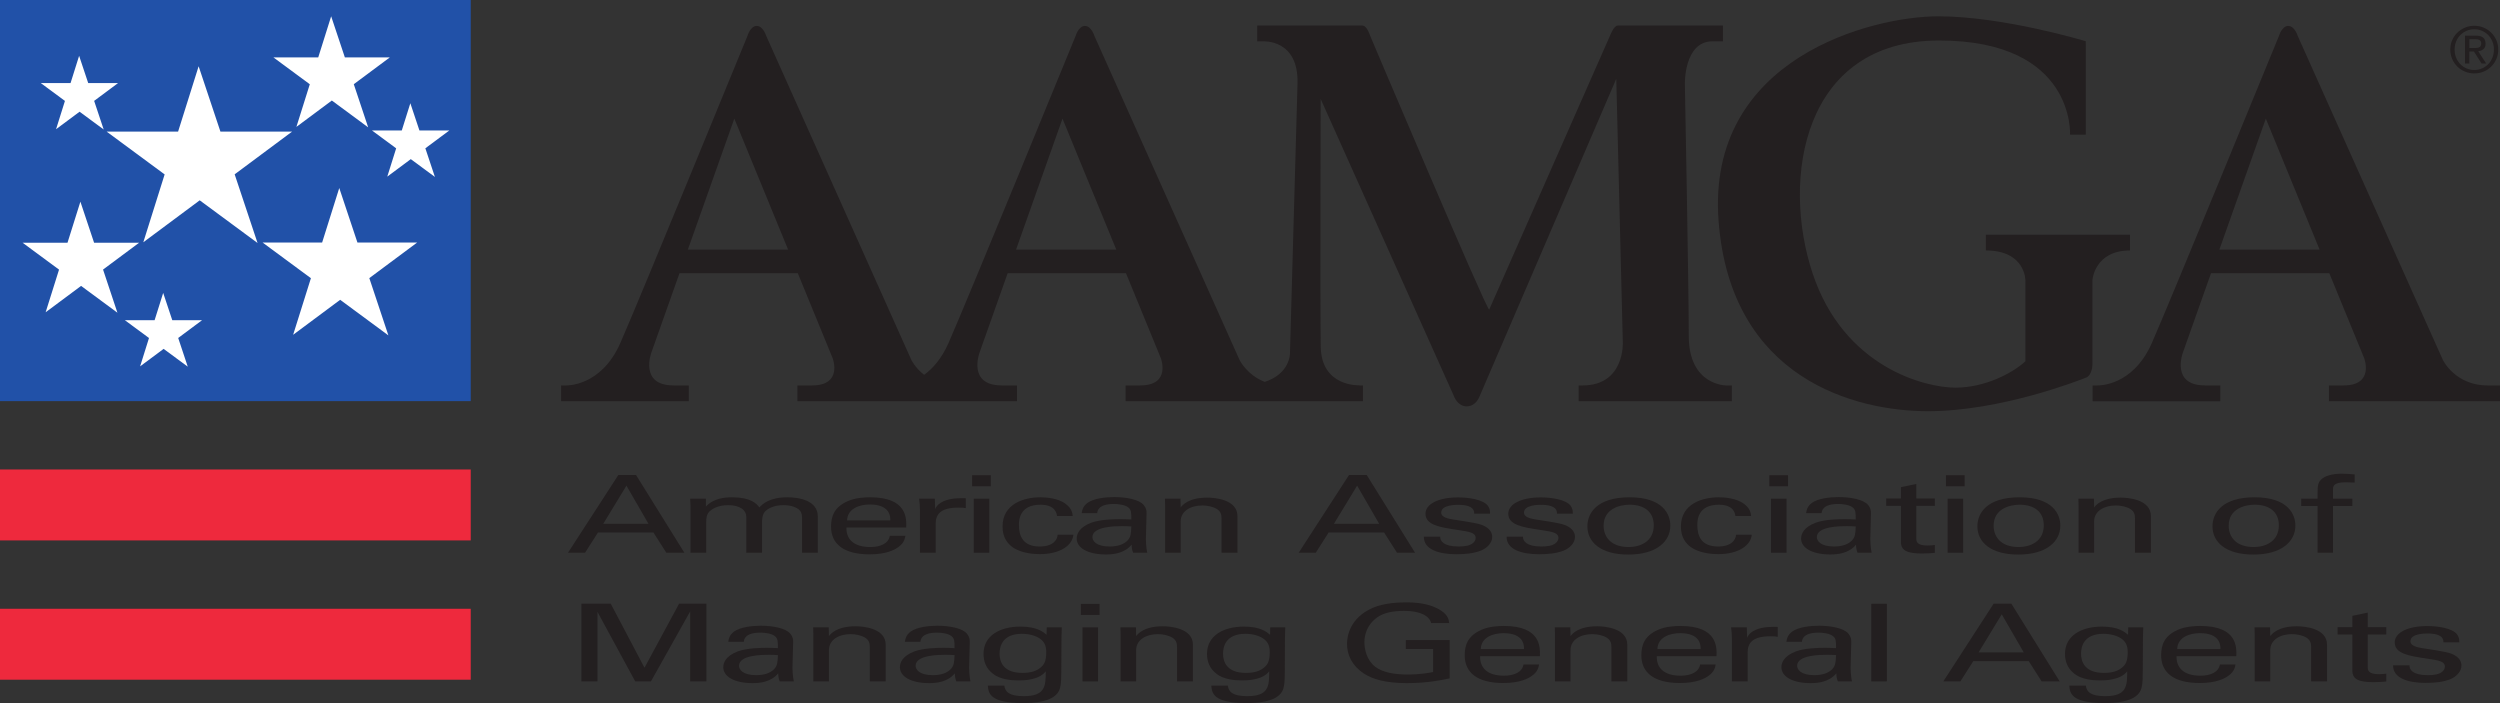 <?xml version="1.0" encoding="UTF-8" standalone="no"?>
<!-- Created with Inkscape (http://www.inkscape.org/) -->

<svg
   xmlns:dc="http://purl.org/dc/elements/1.1/"
   xmlns:cc="http://creativecommons.org/ns#"
   xmlns:rdf="http://www.w3.org/1999/02/22-rdf-syntax-ns#"
   xmlns:svg="http://www.w3.org/2000/svg"
   xmlns="http://www.w3.org/2000/svg"
   xmlns:sodipodi="http://sodipodi.sourceforge.net/DTD/sodipodi-0.dtd"
   xmlns:inkscape="http://www.inkscape.org/namespaces/inkscape"
   id="svg2"
   version="1.1"
   inkscape:version="0.48.4 r9939"
   width="428.275"
   height="120.438"
   xml:space="preserve"
   sodipodi:docname="AAMGALogo_Color.eps"><rect width="100%" height="100%" fill="#333333" stroke="none"/><defs
     id="defs6" /><sodipodi:namedview
     pagecolor="#ffffff"
     bordercolor="#666666"
     borderopacity="1"
     objecttolerance="10"
     gridtolerance="10"
     guidetolerance="10"
     inkscape:pageopacity="0"
     inkscape:pageshadow="2"
     inkscape:window-width="1323"
     inkscape:window-height="760"
     id="namedview4"
     showgrid="false"
     inkscape:zoom="0.89195028"
     inkscape:cx="214.1375"
     inkscape:cy="60.21875"
     inkscape:window-x="49"
     inkscape:window-y="24"
     inkscape:window-maximized="0"
     inkscape:current-layer="g12" /><g
     id="g10"
     inkscape:groupmode="layer"
     inkscape:label="ink_ext_XXXXXX"
     transform="matrix(1.25,0,0,-1.25,0,120.438)"><g
       id="g12"
       transform="scale(0.1,0.1)"><path
         d="m 0,413.77 645.137,0 0,549.777 L 0,963.547 0,413.77 z"
         style="fill:#2151a8;fill-opacity:1;fill-rule:nonzero;stroke:none"
         id="path14" /><path
         d="m 0,222.871 645.137,0 0,97.219 -645.137,0 0,-97.219 z"
         style="fill:#ee293d;fill-opacity:1;fill-rule:nonzero;stroke:none"
         id="path16" /><path
         d="m 0,31.98 645.137,0 0,97.219 -645.137,0 0,-97.219 z"
         style="fill:#ee293d;fill-opacity:1;fill-rule:nonzero;stroke:none"
         id="path18" /><path
         d="m 321.609,724.602 78.633,58.503 -98.133,0 -29.882,89.602 -28.157,-89.602 -97.871,0 79.446,-58.636 -29.239,-93 77.317,57.508 79.257,-58.497 -31.371,94.122"
         style="fill:#ffffff;fill-opacity:1;fill-rule:nonzero;stroke:none"
         id="path20" /><path
         d="m 141.23,594.07 49.395,36.758 -61.672,0 -18.777,56.301 -17.676,-56.301 -61.504,0 49.914,-36.836 -18.371,-58.445 48.582,36.133 49.809,-36.758 -19.7,59.148"
         style="fill:#ffffff;fill-opacity:1;fill-rule:nonzero;stroke:none"
         id="path22" /><path
         d="m 484.855,848.113 49.43,36.762 -61.668,0 -18.769,56.301 -17.703,-56.301 -61.497,0 49.922,-36.844 -18.371,-58.437 48.574,36.144 49.797,-36.769 -19.715,59.144"
         style="fill:#ffffff;fill-opacity:1;fill-rule:nonzero;stroke:none"
         id="path24" /><path
         d="m 244.211,500.32 32.781,24.403 -40.898,0 -12.449,37.363 -11.75,-37.363 -40.84,0 33.144,-24.45 -12.179,-38.855 32.226,23.98 33.067,-24.414 -13.102,39.336"
         style="fill:#ffffff;fill-opacity:1;fill-rule:nonzero;stroke:none"
         id="path26" /><path
         d="m 129.016,825.254 32.769,24.414 -40.906,0 -12.449,37.355 -11.739,-37.355 -40.832,0 33.133,-24.465 -12.176,-38.777 32.239,23.984 33.047,-24.394 -13.086,39.238"
         style="fill:#ffffff;fill-opacity:1;fill-rule:nonzero;stroke:none"
         id="path28" /><path
         d="m 582.938,760.273 32.804,24.395 -40.918,0 -12.469,37.375 -11.742,-37.375 -40.8,0 33.117,-24.449 -12.188,-38.781 32.238,23.984 33.043,-24.399 -13.085,39.25"
         style="fill:#ffffff;fill-opacity:1;fill-rule:nonzero;stroke:none"
         id="path30" /><path
         d="m 506.133,582.359 65.555,48.77 -81.825,0 -24.914,74.715 -23.472,-74.715 -81.614,0 66.231,-48.887 -24.364,-77.554 64.461,47.953 66.082,-48.762 -26.14,78.48"
         style="fill:#ffffff;fill-opacity:1;fill-rule:nonzero;stroke:none"
         id="path32" /><path
         d="m 796.816,136.199 40.157,0 46.289,-87.801 47.402,87.801 37.449,0 0,-106.543 -22.246,0 0,95.918 -53.777,-95.918 -21.543,0 -51.738,95.332 0,-95.332 -21.993,0 0,106.543"
         style="fill:#231f20;fill-opacity:1;fill-rule:nonzero;stroke:none"
         id="path34" /><path
         d="m 1053.86,66.113 c -8.64,0 -41.05,0 -41.05,-15.066 0,-4.707 4.53,-12.832 23.59,-12.832 10.88,0 19.04,2.809 24.27,7.969 4.75,5.016 4.96,9.148 5.44,19.492 -3.86,0.281 -7.04,0.438 -12.25,0.438 z m 14.75,-36.457 c -1.59,3.695 -2.04,7.23 -2.04,11.066 -10.21,-12.238 -25.66,-13.426 -35.16,-13.426 -26.13,0 -40.172,9.59 -40.172,21.844 0,5.91 3.176,15.34 19.962,21.688 12.26,4.438 30.39,4.875 39.48,4.875 5.43,0 8.85,-0.144 15.43,-0.438 0,9.137 0,13.113 -4.09,16.367 -4.29,3.68 -13.6,4.859 -19.73,4.859 -21.56,0 -22.69,-9.59 -22.91,-12.527 l -21.321,0 c 0.671,3.848 1.355,8.996 7.941,14.016 8.6,6.191 24.71,7.976 36.73,7.976 16.58,0 34.25,-3.398 40.4,-10.93 3.63,-4.43 3.86,-7.965 3.86,-11.367 l -0.94,-35.406 c 0,-1.176 0.24,-11.074 1.85,-18.598 l -19.29,0"
         style="fill:#231f20;fill-opacity:1;fill-rule:nonzero;stroke:none"
         id="path36" /><path
         d="m 1114.65,95.188 -0.21,8.55 21.31,0 0.26,-11.953 c 2.48,3.086 10.64,13.418 36.5,13.418 10.22,0 41.3,-2.5 41.3,-25.23 l 0,-50.316 -21.79,0 0,47.074 c 0,4.879 -0.91,9.293 -6.12,12.695 -5.46,3.379 -12.93,5.016 -20.2,5.016 -15.43,0 -29.69,-7.223 -29.69,-22.145 l 0,-42.641 -21.36,0 0,65.531"
         style="fill:#231f20;fill-opacity:1;fill-rule:nonzero;stroke:none"
         id="path38" /><path
         d="m 1295.93,66.113 c -8.63,0 -41.08,0 -41.08,-15.066 0,-4.707 4.56,-12.832 23.62,-12.832 10.89,0 19.05,2.809 24.26,7.969 4.76,5.016 5,9.148 5.45,19.492 -3.84,0.281 -7.01,0.438 -12.25,0.438 z m 14.74,-36.457 c -1.59,3.695 -2.05,7.23 -2.05,11.066 -10.19,-12.238 -25.63,-13.426 -35.15,-13.426 -26.11,0 -40.16,9.59 -40.16,21.844 0,5.91 3.16,15.34 19.95,21.688 12.29,4.438 30.42,4.875 39.48,4.875 5.45,0 8.86,-0.144 15.44,-0.438 0,9.137 0,13.113 -4.08,16.367 -4.34,3.68 -13.62,4.859 -19.74,4.859 -21.55,0 -22.7,-9.59 -22.9,-12.527 l -21.34,0 c 0.68,3.848 1.36,8.996 7.96,14.016 8.61,6.191 24.72,7.976 36.72,7.976 16.58,0 34.27,-3.398 40.4,-10.93 3.62,-4.43 3.84,-7.965 3.84,-11.367 l -0.89,-35.406 c 0,-1.176 0.24,-11.074 1.81,-18.598 l -19.29,0"
         style="fill:#231f20;fill-opacity:1;fill-rule:nonzero;stroke:none"
         id="path40" /><path
         d="m 1426.16,48.691 c 4.52,3.836 7.69,7.824 7.69,21.258 0,9.289 -3.17,14.613 -8.83,18.43 -5.67,3.992 -14.75,6.492 -24.52,6.492 -26.99,0 -30.62,-17.691 -30.62,-27.145 0,-11.359 5.22,-26.418 31.33,-26.418 12.48,0 19.73,2.961 24.95,7.383 z m -49.7,-24.773 c 0.92,-8.281 6.36,-14.477 26.54,-14.477 29.74,0 30.17,14.004 30.17,34.082 -9.08,-12.234 -30.61,-12.539 -37.42,-12.539 -10.44,0 -25.41,1.488 -34.95,9.152 -9.76,7.531 -12.9,17.414 -12.9,27.297 0,25.094 22.68,37.332 50.56,37.332 22.92,0 31.33,-7.372 35.88,-11.219 l 0.19,10.191 20.67,0 -0.45,-13.418 -0.25,-46.344 c 0,-17.863 -0.89,-25.09 -5.43,-30.703 C 1439.52,1.477 1417.3,0 1401.62,0 c -45.58,0 -46.92,13.867 -47.84,23.918 l 22.68,0"
         style="fill:#231f20;fill-opacity:1;fill-rule:nonzero;stroke:none"
         id="path42" /><path
         d="m 1483.54,103.738 21.32,0 0,-74.082 -21.32,0 0,74.082 z m -2.27,32.168 25.63,0 0,-15.191 -25.63,0 0,15.191"
         style="fill:#231f20;fill-opacity:1;fill-rule:nonzero;stroke:none"
         id="path44" /><path
         d="m 1535.72,95.188 -0.2,8.55 21.31,0 0.21,-11.953 c 2.52,3.086 10.67,13.418 36.54,13.418 10.21,0 41.3,-2.5 41.3,-25.23 l 0,-50.316 -21.79,0 0,47.074 c 0,4.879 -0.91,9.293 -6.12,12.695 -5.46,3.379 -12.93,5.016 -20.19,5.016 -15.43,0 -29.74,-7.223 -29.74,-22.145 l 0,-42.641 -21.32,0 0,65.531"
         style="fill:#231f20;fill-opacity:1;fill-rule:nonzero;stroke:none"
         id="path46" /><path
         d="m 1732.41,48.691 c 4.54,3.836 7.74,7.824 7.74,21.258 0,9.289 -3.2,14.613 -8.87,18.43 -5.67,3.992 -14.74,6.492 -24.49,6.492 -27.01,0 -30.63,-17.691 -30.63,-27.145 0,-11.359 5.21,-26.418 31.31,-26.418 12.48,0 19.73,2.961 24.94,7.383 z M 1682.74,23.918 c 0.89,-8.281 6.33,-14.477 26.53,-14.477 29.73,0 30.15,14.004 30.15,34.082 -9.04,-12.234 -30.58,-12.539 -37.4,-12.539 -10.45,0 -25.42,1.488 -34.93,9.152 -9.77,7.531 -12.92,17.414 -12.92,27.297 0,25.094 22.68,37.332 50.6,37.332 22.9,0 31.29,-7.372 35.82,-11.219 l 0.23,10.191 20.64,0 -0.46,-13.418 -0.2,-46.344 c 0,-17.863 -0.94,-25.09 -5.46,-30.703 C 1745.8,1.477 1723.58,0 1707.93,0 c -45.62,0 -46.97,13.867 -47.88,23.918 l 22.69,0"
         style="fill:#231f20;fill-opacity:1;fill-rule:nonzero;stroke:none"
         id="path48" /><path
         d="m 1961.33,109.641 c -2.49,9.882 -14.75,16.675 -36.99,16.675 -15.41,0 -28.35,-2.656 -36.98,-9 -14.28,-10.336 -17.47,-24.203 -17.47,-34.242 0,-9.004 2.97,-24.195 14.98,-33.496 10.67,-7.969 27.24,-10.469 43.57,-10.469 18.6,0 30.4,2.367 35.62,3.379 l 0,31.582 -37.43,0 0,12.246 60.12,0 0,-52.527 c -9.56,-2.059 -30.4,-6.492 -58.31,-6.492 -30.18,0 -47.87,5.613 -59.46,13.277 -16.1,10.625 -22.92,25.539 -22.92,40.586 0,10.625 4.1,35.703 35.19,49.281 16.09,7.086 37.42,7.539 45.59,7.539 12.95,0 32.68,-1.039 48.33,-11.371 9.75,-6.636 10.44,-12.847 10.88,-16.968 l -24.72,0"
         style="fill:#231f20;fill-opacity:1;fill-rule:nonzero;stroke:none"
         id="path50" /><path
         d="m 2088.6,73.938 c 0.24,7.07 -1.82,21.836 -28.14,21.836 -13.82,0 -30.62,-5.453 -31.07,-21.836 l 59.21,0 z m -60.11,-9.746 c -0.46,-15.344 9.28,-26.703 32.65,-26.703 13.85,0 24.98,4.731 26.78,15.355 l 21.32,0 c -0.67,-3.703 -1.57,-9.746 -9.75,-15.508 -4.98,-3.684 -16.34,-9.887 -39.23,-9.887 -35.88,0 -52.9,14.453 -52.9,37.934 0,14.59 4.57,26.695 22.48,34.805 10.9,5.015 24.49,5.464 31.09,5.464 51.04,0 49.9,-29.375 49.46,-41.461 l -81.9,0"
         style="fill:#231f20;fill-opacity:1;fill-rule:nonzero;stroke:none"
         id="path52" /><path
         d="m 2131.02,95.188 -0.22,8.55 21.31,0 0.25,-11.953 c 2.47,3.086 10.65,13.418 36.53,13.418 10.21,0 41.27,-2.5 41.27,-25.23 l 0,-50.316 -21.76,0 0,47.074 c 0,4.879 -0.91,9.293 -6.12,12.695 -5.47,3.379 -12.94,5.016 -20.2,5.016 -15.43,0 -29.72,-7.223 -29.72,-22.145 l 0,-42.641 -21.34,0 0,65.531"
         style="fill:#231f20;fill-opacity:1;fill-rule:nonzero;stroke:none"
         id="path54" /><path
         d="m 2330.66,73.938 c 0.25,7.07 -1.81,21.836 -28.12,21.836 -13.85,0 -30.63,-5.453 -31.09,-21.836 l 59.21,0 z m -60.09,-9.746 c -0.46,-15.344 9.27,-26.703 32.64,-26.703 13.87,0 24.97,4.731 26.76,15.355 l 21.35,0 c -0.68,-3.703 -1.58,-9.746 -9.77,-15.508 -4.98,-3.684 -16.32,-9.887 -39.25,-9.887 -35.81,0 -52.85,14.453 -52.85,37.934 0,14.59 4.55,26.695 22.46,34.805 10.88,5.015 24.53,5.464 31.08,5.464 51.06,0 49.91,-29.375 49.47,-41.461 l -81.89,0"
         style="fill:#231f20;fill-opacity:1;fill-rule:nonzero;stroke:none"
         id="path56" /><path
         d="m 2373.54,88.684 c 0,5.016 -0.43,10.172 -1.14,15.054 l 21.57,0 0.45,-14.312 c 4.09,10.332 17.7,13.726 27.22,14.597 6.37,0.594 11.13,0.45 14.76,0.301 l 0,-13.57 c -1.13,0.293 -2.51,0.43 -4.1,0.586 -1.58,0.152 -3.63,0.152 -6.12,0.152 -25.18,0 -31.07,-9.746 -31.07,-22.438 l 0,-39.398 -21.57,0 0,59.027"
         style="fill:#231f20;fill-opacity:1;fill-rule:nonzero;stroke:none"
         id="path58" /><path
         d="m 2504,66.113 c -8.62,0 -41.07,0 -41.07,-15.066 0,-4.707 4.54,-12.832 23.62,-12.832 10.87,0 19.04,2.809 24.25,7.969 4.77,5.016 5,9.148 5.45,19.492 -3.84,0.281 -7.03,0.438 -12.25,0.438 z m 14.75,-36.457 c -1.61,3.695 -2.04,7.23 -2.04,11.066 -10.22,-12.238 -25.67,-13.426 -35.17,-13.426 -26.1,0 -40.16,9.59 -40.16,21.844 0,5.91 3.17,15.34 19.97,21.688 12.22,4.438 30.41,4.875 39.47,4.875 5.45,0 8.84,-0.144 15.43,-0.438 0,9.137 0,13.113 -4.08,16.367 -4.3,3.68 -13.6,4.859 -19.74,4.859 -21.56,0 -22.68,-9.59 -22.91,-12.527 l -21.32,0 c 0.66,3.848 1.36,8.996 7.93,14.016 8.61,6.191 24.74,7.976 36.76,7.976 16.56,0 34.25,-3.398 40.39,-10.93 3.62,-4.43 3.85,-7.965 3.85,-11.367 l -0.92,-35.406 c 0,-1.176 0.24,-11.074 1.81,-18.598 l -19.27,0"
         style="fill:#231f20;fill-opacity:1;fill-rule:nonzero;stroke:none"
         id="path60" /><path
         d="m 2564.56,29.656 21.332,0 0,106.391 -21.332,0 0,-106.391 z"
         style="fill:#231f20;fill-opacity:1;fill-rule:nonzero;stroke:none"
         id="path62" /><path
         d="m 2711.58,69.363 61.96,0 -30.19,52.231 -31.77,-52.231 z m 20.66,66.836 24.27,0 66.26,-106.543 -24.75,0 -17.67,27.746 -76.02,0 -17.69,-27.746 -23.38,0 68.98,106.543"
         style="fill:#231f20;fill-opacity:1;fill-rule:nonzero;stroke:none"
         id="path64" /><path
         d="m 2908.28,48.691 c 4.52,3.836 7.7,7.824 7.7,21.258 0,9.289 -3.18,14.613 -8.83,18.43 -5.69,3.992 -14.76,6.492 -24.5,6.492 -27.01,0 -30.62,-17.691 -30.62,-27.145 0,-11.359 5.21,-26.418 31.28,-26.418 12.5,0 19.74,2.961 24.97,7.383 z M 2858.6,23.918 c 0.89,-8.281 6.33,-14.477 26.55,-14.477 29.7,0 30.15,14.004 30.15,34.082 -9.07,-12.234 -30.61,-12.539 -37.42,-12.539 -10.44,0 -25.41,1.488 -34.94,9.152 -9.76,7.531 -12.92,17.414 -12.92,27.297 0,25.094 22.67,37.332 50.58,37.332 22.9,0 31.3,-7.372 35.84,-11.219 l 0.24,10.191 20.65,0 -0.45,-13.418 -0.24,-46.344 c 0,-17.863 -0.92,-25.09 -5.45,-30.703 C 2921.66,1.477 2899.41,0 2883.76,0 c -45.6,0 -46.94,13.867 -47.86,23.918 l 22.7,0"
         style="fill:#231f20;fill-opacity:1;fill-rule:nonzero;stroke:none"
         id="path66" /><path
         d="m 3043.05,73.938 c 0.22,7.07 -1.83,21.836 -28.16,21.836 -13.84,0 -30.63,-5.453 -31.07,-21.836 l 59.23,0 z m -60.12,-9.746 c -0.46,-15.344 9.31,-26.703 32.66,-26.703 13.83,0 24.95,4.731 26.76,15.355 l 21.35,0 c -0.71,-3.703 -1.59,-9.746 -9.76,-15.508 -5.01,-3.684 -16.34,-9.887 -39.26,-9.887 -35.84,0 -52.87,14.453 -52.87,37.934 0,14.59 4.54,26.695 22.45,34.805 10.92,5.015 24.51,5.464 31.1,5.464 51.07,0 49.92,-29.375 49.44,-41.461 l -81.87,0"
         style="fill:#231f20;fill-opacity:1;fill-rule:nonzero;stroke:none"
         id="path68" /><path
         d="m 3090,95.188 -0.22,8.55 21.31,0 0.24,-11.953 c 2.5,3.086 10.66,13.418 36.52,13.418 10.24,0 41.3,-2.5 41.3,-25.23 l 0,-50.316 -21.78,0 0,47.074 c 0,4.879 -0.92,9.293 -6.12,12.695 -5.47,3.379 -12.94,5.016 -20.2,5.016 -15.42,0 -29.72,-7.223 -29.72,-22.145 l 0,-42.641 -21.33,0 0,65.531"
         style="fill:#231f20;fill-opacity:1;fill-rule:nonzero;stroke:none"
         id="path70" /><path
         d="m 3203.66,104.023 20.2,0 0,15.5 21.08,4.43 0,-19.93 25.39,0 0,-10.175 -25.39,0 0,-44.414 c 0,-3.703 0,-9.883 15.21,-9.883 4.31,0 8.39,0.438 10.18,0.731 l 0,-10.777 c -3.82,-0.441 -9.96,-0.883 -17.67,-0.883 -19.51,0 -28.8,3.695 -28.8,15.793 l 0,49.434 -20.2,0 0,10.175"
         style="fill:#231f20;fill-opacity:1;fill-rule:nonzero;stroke:none"
         id="path72" /><path
         d="m 3302.13,51.641 c -0.25,-5.594 4.31,-13.426 24.95,-13.426 8.85,0 15.44,1.031 19.94,4.727 2.3,1.922 3.64,4.414 3.64,6.93 0,7.231 -7.94,8.559 -24.95,11.074 -23.83,3.535 -43.8,6.644 -43.8,22.129 0,13.574 18.18,22.446 44.47,22.446 14.3,0 34.28,-2.668 41.07,-11.528 2.94,-4.129 2.94,-7.676 2.94,-10.77 l -21.77,0 c 0.7,11.219 -14.27,12.09 -22,12.09 -3.17,0 -23.15,0 -23.15,-10.617 0,-6.773 10.22,-8.418 16.11,-9.43 31.52,-4.875 38.33,-6.055 45.17,-10.188 6.34,-3.84 8.61,-9.012 8.61,-13.723 0,-8.258 -7.03,-15.348 -15.45,-18.75 -9.96,-3.984 -21.98,-5.016 -33.79,-5.016 -23.13,0 -44.68,6.199 -44.47,24.051 l 22.48,0"
         style="fill:#231f20;fill-opacity:1;fill-rule:nonzero;stroke:none"
         id="path74" /><path
         d="m 826.758,245.691 61.933,0 -30.168,52.239 -31.765,-52.239 z m 20.664,66.836 24.258,0 66.25,-106.543 -24.727,0 -17.695,27.746 -75.996,0 -17.696,-27.746 -23.378,0 68.984,106.543"
         style="fill:#231f20;fill-opacity:1;fill-rule:nonzero;stroke:none"
         id="path76" /><path
         d="m 946.316,270.188 -0.457,9.878 21.551,0 0,-10.769 c 10.891,11.648 26.313,12.683 36.09,12.683 25.15,0 33.13,-8.406 37.21,-13.867 3.85,4.121 13.15,13.867 38.33,13.867 16.33,0 41.74,-4.421 41.74,-26.265 l 0,-49.731 -21.54,0 0,47.524 c 0,6.48 -1.84,9.297 -3.87,11.211 -3.63,3.394 -10.88,6.492 -21.79,6.492 -13.82,0 -21.3,-5.164 -24.27,-7.813 -4.96,-4.582 -4.96,-12.707 -4.96,-15.937 l 0,-41.477 -21.58,0 0,48.996 c 0,9.153 -8.17,16.231 -24.938,16.231 -14.531,0 -22.473,-5.891 -24.949,-8.113 -4.785,-4.282 -5.024,-10.332 -5.024,-15.063 l 0,-42.051 -21.543,0 0,64.204"
         style="fill:#231f20;fill-opacity:1;fill-rule:nonzero;stroke:none"
         id="path78" /><path
         d="m 1220.15,250.266 c 0.23,7.089 -1.83,21.836 -28.13,21.836 -13.84,0 -30.63,-5.461 -31.09,-21.836 l 59.22,0 z m -60.12,-9.746 c -0.45,-15.352 9.3,-26.704 32.67,-26.704 13.82,0 24.97,4.719 26.76,15.344 l 21.33,0 c -0.67,-3.699 -1.58,-9.746 -9.75,-15.5 -5,-3.68 -16.33,-9.883 -39.25,-9.883 -35.84,0 -52.85,14.453 -52.85,37.922 0,14.61 4.54,26.707 22.45,34.817 10.89,5.015 24.48,5.464 31.08,5.464 51.04,0 49.91,-29.375 49.45,-41.46 l -81.89,0"
         style="fill:#231f20;fill-opacity:1;fill-rule:nonzero;stroke:none"
         id="path80" /><path
         d="m 1260.76,265.012 c 0,5.039 -0.46,10.191 -1.14,15.054 l 21.55,0 0.46,-14.312 c 4.07,10.32 17.7,13.726 27.21,14.605 6.37,0.586 11.12,0.442 14.77,0.305 l 0,-13.586 c -1.14,0.293 -2.51,0.449 -4.08,0.59 -1.6,0.152 -3.65,0.152 -6.13,0.152 -25.21,0 -31.1,-9.746 -31.1,-22.437 l 0,-39.399 -21.54,0 0,59.028"
         style="fill:#231f20;fill-opacity:1;fill-rule:nonzero;stroke:none"
         id="path82" /><path
         d="m 1334.5,280.066 21.3,0 0,-74.082 -21.3,0 0,74.082 z m -2.29,32.168 25.66,0 0,-15.191 -25.66,0 0,15.191"
         style="fill:#231f20;fill-opacity:1;fill-rule:nonzero;stroke:none"
         id="path84" /><path
         d="m 1448.61,256.309 c -0.47,3.398 -2.05,15.5 -22.68,15.5 -29.5,0 -29.5,-22.286 -29.5,-27.891 0,-15.207 5.68,-29.375 28.36,-29.375 18.14,0 24.28,8.855 24.71,16.082 l 21.56,0 c -1.33,-14.441 -17.92,-26.555 -46.05,-26.555 -7.72,0 -25.4,1.035 -37.43,9.59 -6.8,5.156 -13.61,12.988 -13.61,28.344 0,30.816 29.03,39.976 51.72,39.976 7.48,0 24.52,-1.035 34.94,-9.16 8.37,-6.328 9.1,-12.379 9.51,-16.511 l -21.53,0"
         style="fill:#231f20;fill-opacity:1;fill-rule:nonzero;stroke:none"
         id="path86" /><path
         d="m 1538.22,242.434 c -8.62,0 -41.07,0 -41.07,-15.063 0,-4.703 4.54,-12.828 23.58,-12.828 10.89,0 19.06,2.812 24.3,7.969 4.75,5.015 5,9.16 5.44,19.492 -3.87,0.281 -7.03,0.43 -12.25,0.43 z m 14.74,-36.45 c -1.59,3.696 -2.03,7.231 -2.03,11.079 -10.21,-12.258 -25.64,-13.442 -35.17,-13.442 -26.1,0 -40.16,9.594 -40.16,21.84 0,5.906 3.18,15.359 19.97,21.695 12.25,4.438 30.39,4.875 39.48,4.875 5.42,0 8.84,-0.144 15.42,-0.437 0,9.136 0,13.125 -4.06,16.367 -4.33,3.687 -13.64,4.859 -19.77,4.859 -21.54,0 -22.69,-9.578 -22.9,-12.527 l -21.34,0 c 0.7,3.84 1.37,9.004 7.94,14.016 8.63,6.199 24.74,7.964 36.77,7.964 16.56,0 34.24,-3.375 40.39,-10.918 3.6,-4.421 3.85,-7.957 3.85,-11.367 l -0.92,-35.41 c 0,-1.18 0.23,-11.07 1.81,-18.594 l -19.28,0"
         style="fill:#231f20;fill-opacity:1;fill-rule:nonzero;stroke:none"
         id="path88" /><path
         d="m 1596.76,271.516 -0.25,8.55 21.35,0 0.21,-11.953 c 2.5,3.098 10.67,13.418 36.52,13.418 10.21,0 41.3,-2.5 41.3,-25.222 l 0,-50.325 -21.8,0 0,47.082 c 0,4.864 -0.88,9.289 -6.11,12.688 -5.43,3.387 -12.93,5.019 -20.19,5.019 -15.42,0 -29.72,-7.226 -29.72,-22.128 l 0,-42.661 -21.31,0 0,65.532"
         style="fill:#231f20;fill-opacity:1;fill-rule:nonzero;stroke:none"
         id="path90" /><path
         d="m 1828.13,245.691 61.97,0 -30.18,52.239 -31.79,-52.239 z m 20.67,66.836 24.28,0 66.24,-106.543 -24.74,0 -17.7,27.746 -75.99,0 -17.67,-27.746 -23.39,0 68.97,106.543"
         style="fill:#231f20;fill-opacity:1;fill-rule:nonzero;stroke:none"
         id="path92" /><path
         d="m 1973.79,227.969 c -0.23,-5.598 4.33,-13.426 24.98,-13.426 8.84,0 15.41,1.031 19.93,4.727 2.3,1.914 3.63,4.421 3.63,6.929 0,7.239 -7.91,8.559 -24.94,11.074 -23.83,3.547 -43.79,6.645 -43.79,22.129 0,13.578 18.16,22.422 44.47,22.422 14.3,0 34.26,-2.644 41.09,-11.48 2.91,-4.16 2.91,-7.676 2.91,-10.781 l -21.77,0 c 0.7,11.21 -14.27,12.085 -21.99,12.085 -3.21,0 -23.14,0 -23.14,-10.613 0,-6.789 10.2,-8.43 16.09,-9.441 31.53,-4.875 38.35,-6.059 45.15,-10.176 6.36,-3.852 8.63,-9.016 8.63,-13.742 0,-8.262 -7.02,-15.34 -15.43,-18.738 -9.98,-3.989 -22,-5.012 -33.8,-5.012 -23.14,0 -44.69,6.191 -44.47,24.043 l 22.45,0"
         style="fill:#231f20;fill-opacity:1;fill-rule:nonzero;stroke:none"
         id="path94" /><path
         d="m 2087.22,227.969 c -0.21,-5.598 4.33,-13.426 24.99,-13.426 8.84,0 15.42,1.031 19.93,4.727 2.27,1.914 3.65,4.421 3.65,6.929 0,7.239 -7.94,8.559 -24.96,11.074 -23.82,3.547 -43.77,6.645 -43.77,22.129 0,13.578 18.15,22.422 44.46,22.422 14.28,0 34.23,-2.644 41.05,-11.48 2.94,-4.16 2.94,-7.676 2.94,-10.781 l -21.76,0 c 0.66,11.21 -14.3,12.085 -22,12.085 -3.18,0 -23.15,0 -23.15,-10.613 0,-6.789 10.21,-8.43 16.09,-9.441 31.56,-4.875 38.35,-6.059 45.15,-10.176 6.37,-3.852 8.64,-9.016 8.64,-13.742 0,-8.262 -7.04,-15.34 -15.44,-18.738 -9.98,-3.989 -21.99,-5.012 -33.8,-5.012 -23.12,0 -44.69,6.191 -44.46,24.043 l 22.44,0"
         style="fill:#231f20;fill-opacity:1;fill-rule:nonzero;stroke:none"
         id="path96" /><path
         d="m 2231.97,213.816 c 16.13,0 34.48,7.524 34.48,29.797 0,18.45 -13.17,28.196 -33.1,28.196 -13.62,0 -35.63,-5.625 -35.63,-28.774 0,-15.215 9.99,-29.219 34.25,-29.219 z m 1.38,68.164 c 45.62,0 55.8,-23.32 55.8,-38.804 0,-21.699 -18.82,-39.699 -57.63,-39.699 -37.64,0 -56.03,16.972 -56.03,38.664 0,18.3 13.15,39.839 57.86,39.839"
         style="fill:#231f20;fill-opacity:1;fill-rule:nonzero;stroke:none"
         id="path98" /><path
         d="m 2378.3,256.309 c -0.45,3.398 -2.05,15.5 -22.67,15.5 -29.49,0 -29.49,-22.286 -29.49,-27.891 0,-15.207 5.68,-29.375 28.34,-29.375 18.14,0 24.29,8.855 24.74,16.082 l 21.56,0 c -1.37,-14.441 -17.93,-26.555 -46.06,-26.555 -7.72,0 -25.39,1.035 -37.43,9.59 -6.82,5.156 -13.63,12.988 -13.63,28.344 0,30.816 29.04,39.976 51.74,39.976 7.45,0 24.48,-1.035 34.94,-9.16 8.39,-6.328 9.07,-12.379 9.51,-16.511 l -21.55,0"
         style="fill:#231f20;fill-opacity:1;fill-rule:nonzero;stroke:none"
         id="path100" /><path
         d="m 2427.07,280.066 21.36,0 0,-74.082 -21.36,0 0,74.082 z m -2.26,32.168 25.65,0 0,-15.191 -25.65,0 0,15.191"
         style="fill:#231f20;fill-opacity:1;fill-rule:nonzero;stroke:none"
         id="path102" /><path
         d="m 2530.99,242.434 c -8.61,0 -41.05,0 -41.05,-15.063 0,-4.703 4.53,-12.828 23.57,-12.828 10.9,0 19.05,2.812 24.27,7.969 4.79,5.015 5.01,9.16 5.46,19.492 -3.86,0.281 -7.03,0.43 -12.25,0.43 z m 14.73,-36.45 c -1.55,3.696 -2.03,7.231 -2.03,11.079 -10.21,-12.258 -25.63,-13.442 -35.15,-13.442 -26.1,0 -40.17,9.594 -40.17,21.84 0,5.906 3.17,15.359 19.98,21.695 12.25,4.438 30.4,4.875 39.47,4.875 5.46,0 8.84,-0.144 15.42,-0.437 0,9.136 0,13.125 -4.08,16.367 -4.32,3.687 -13.62,4.859 -19.74,4.859 -21.57,0 -22.69,-9.578 -22.91,-12.527 l -21.33,0 c 0.7,3.84 1.36,9.004 7.95,14.016 8.6,6.199 24.74,7.964 36.75,7.964 16.53,0 34.26,-3.375 40.39,-10.918 3.64,-4.421 3.83,-7.957 3.83,-11.367 l -0.9,-35.41 c 0,-1.18 0.25,-11.07 1.82,-18.594 l -19.3,0"
         style="fill:#231f20;fill-opacity:1;fill-rule:nonzero;stroke:none"
         id="path104" /><path
         d="m 2584.99,280.359 20.19,0 0,15.5 21.1,4.422 0,-19.922 25.4,0 0,-10.171 -25.4,0 0,-44.426 c 0,-3.684 0,-9.895 15.19,-9.895 4.33,0 8.41,0.449 10.21,0.742 l 0,-10.769 c -3.85,-0.449 -9.97,-0.891 -17.69,-0.891 -19.52,0 -28.81,3.696 -28.81,15.805 l 0,49.434 -20.19,0 0,10.171"
         style="fill:#231f20;fill-opacity:1;fill-rule:nonzero;stroke:none"
         id="path106" /><path
         d="m 2669.16,280.066 21.34,0 0,-74.082 -21.34,0 0,74.082 z m -2.28,32.168 25.64,0 0,-15.191 -25.64,0 0,15.191"
         style="fill:#231f20;fill-opacity:1;fill-rule:nonzero;stroke:none"
         id="path108" /><path
         d="m 2766.49,213.816 c 16.11,0 34.47,7.524 34.47,29.797 0,18.45 -13.17,28.196 -33.13,28.196 -13.59,0 -35.59,-5.625 -35.59,-28.774 0,-15.215 9.98,-29.219 34.25,-29.219 z m 1.34,68.164 c 45.62,0 55.81,-23.32 55.81,-38.804 0,-21.699 -18.82,-39.699 -57.6,-39.699 -37.67,0 -56.06,16.972 -56.06,38.664 0,18.3 13.16,39.839 57.85,39.839"
         style="fill:#231f20;fill-opacity:1;fill-rule:nonzero;stroke:none"
         id="path110" /><path
         d="m 2848.6,271.516 -0.21,8.55 21.32,0 0.22,-11.953 c 2.5,3.098 10.67,13.418 36.54,13.418 10.21,0 41.27,-2.5 41.27,-25.222 l 0,-50.325 -21.79,0 0,47.082 c 0,4.864 -0.88,9.289 -6.1,12.688 -5.46,3.387 -12.94,5.019 -20.18,5.019 -15.44,0 -29.74,-7.226 -29.74,-22.128 l 0,-42.661 -21.33,0 0,65.532"
         style="fill:#231f20;fill-opacity:1;fill-rule:nonzero;stroke:none"
         id="path112" /><path
         d="m 3088.62,213.816 c 16.12,0 34.5,7.524 34.5,29.797 0,18.45 -13.15,28.196 -33.12,28.196 -13.62,0 -35.62,-5.625 -35.62,-28.774 0,-15.215 9.99,-29.219 34.24,-29.219 z m 1.38,68.164 c 45.6,0 55.79,-23.32 55.79,-38.804 0,-21.699 -18.83,-39.699 -57.6,-39.699 -37.67,0 -56.02,16.972 -56.02,38.664 0,18.3 13.14,39.839 57.83,39.839"
         style="fill:#231f20;fill-opacity:1;fill-rule:nonzero;stroke:none"
         id="path114" /><path
         d="m 3227.03,302.195 c -3.61,0.141 -8.17,0.305 -12.5,0.305 -17.24,0 -17.24,-5.613 -17.24,-10.77 l 0,-11.664 26.56,0 0,-10.015 -26.56,0 0,-64.067 -21.11,0 0,64.067 -22.44,0 0,10.015 22.44,0 0,8.411 c 0,10.183 0.92,13.859 4.81,17.707 4.74,4.714 13.8,8.125 28.56,8.125 6.13,0 12.93,-0.586 17.48,-1.036 l 0,-11.078"
         style="fill:#231f20;fill-opacity:1;fill-rule:nonzero;stroke:none"
         id="path116" /><path
         d="m 3041.61,621.41 63.66,179.524 73.69,-179.524 -137.35,0 z m 367.57,-186.183 0,0.039 c -44.39,0 -61.21,34.812 -61.21,34.812 l -198.95,444.121 c 0,0 -4.19,13.781 -13.02,13.781 -8.82,0 -12.75,-13.781 -12.75,-13.781 0,0 -147.84,-360.976 -174.23,-420.879 -26.38,-59.882 -73.98,-58.015 -73.98,-58.015 l 0,-0.078 -7.18,0 0,-21.606 175.04,0 0,21.606 -21.02,0 0,0.078 c -47.58,0 -30.15,45.386 -30.15,45.386 l 38.44,108.411 162.08,0 47.88,-116.641 c 0,0 14.11,-37.18 -28.22,-37.18 l 0,-0.054 -20.15,0 0,-21.606 234.45,0 0,21.606 -17.03,0"
         style="fill:#231f20;fill-opacity:1;fill-rule:nonzero;stroke:none"
         id="path118" /><path
         d="m 1392.47,621.41 63.65,179.524 73.71,-179.524 -137.36,0 z m -449.794,0 63.684,179.524 73.72,-179.524 -137.404,0 z m 1423.384,-186.183 0,0.007 c 0,0 -51.64,-0.5 -51.64,67.887 0,68.297 -5.32,344.512 -5.32,344.512 0,0 -1.72,58.543 37.32,59.258 l 14.81,0 0,21.586 -144.29,0 c -5.25,0 -10.48,-13.95 -10.48,-13.95 L 2040.91,539.191 c -4.15,0 -163.16,375.336 -163.16,375.336 0,0 -4.24,13.95 -10.5,13.95 l -144.3,0 0,-21.586 7.68,0 -0.06,-0.051 c 0,0 49.39,3.699 47.64,-57.875 -1.72,-61.563 -10.37,-370.32 -10.37,-370.32 0,0 0.02,-27.329 -34.58,-38.497 -24.53,9.571 -34.44,29.93 -34.44,29.93 l -198.93,444.121 c 0,0 -4.19,13.781 -13.02,13.781 -8.82,0 -12.78,-13.781 -12.78,-13.781 0,0 -147.82,-360.976 -174.21,-420.879 -9.47,-21.496 -21.66,-34.992 -33.42,-43.504 -12.21,9.539 -17.41,20.262 -17.41,20.262 l -198.93,444.121 c 0,0 -4.2,13.781 -13.02,13.781 -8.82,0 -12.76,-13.781 -12.76,-13.781 0,0 -147.848,-360.976 -174.235,-420.879 -26.394,-59.882 -73.972,-58.015 -73.972,-58.015 l 0,-0.078 -7.207,0 0,-21.606 175.027,0 0,21.606 -20.973,0 0,0.078 c -47.589,0 -30.16,45.386 -30.16,45.386 l 38.418,108.411 162.092,0 47.86,-116.641 c 0,0 14.16,-37.18 -28.2,-37.18 l 0,-0.054 -20.15,0 0,-21.606 300.9,0 0,21.606 -21.01,0 0,0.078 c -47.57,0 -30.13,45.386 -30.13,45.386 l 38.4,108.411 162.13,0 47.83,-116.641 c 0,0 14.14,-37.18 -28.19,-37.18 l 0,-0.054 -20.16,0 0,-21.606 325.28,0 0,21.606 -4.89,0 0,0.214 c 0,0 -51.97,-2.519 -52.94,52.61 -0.94,55.211 -0.11,339.855 -0.11,339.855 l 182.76,-407.574 c 0,0 4.82,-13.777 17.4,-13.777 12.58,0 17.39,13.179 17.39,13.179 l 187.57,435.735 8.97,-361.375 c 0,0 2.83,-58.86 -55.22,-58.86 l 0,-0.007 -5.27,0 0,-21.606 209.91,0 0,21.606 -7.4,0"
         style="fill:#231f20;fill-opacity:1;fill-rule:nonzero;stroke:none"
         id="path120" /><path
         d="m 2721.59,641.832 0,-21.602 c 54.55,0 54.2,-41.097 54.2,-41.097 l 0,-110.688 c -16.66,-15.664 -54.81,-36.211 -95.94,-36.211 -41.1,0 -152.7,27.414 -195.74,156.692 -43.06,129.199 -13.71,319.066 173.25,319.066 186.93,0 179.58,-129.086 179.58,-129.086 l 21.61,0 0,115.317 -0.06,12.765 c 0,0 -112.51,34.164 -202.37,34.164 -89.89,0 -317.76,-56.797 -300.85,-280.437 16.4,-216.652 187.58,-260.766 287.05,-260.766 99.48,0 207.79,42.524 216.56,46.035 8.78,3.52 8.78,18.286 8.78,18.286 l 0,115.671 c 0,0 2.98,40.289 51.47,40.289 l 0,21.602 -197.54,0"
         style="fill:#231f20;fill-opacity:1;fill-rule:nonzero;stroke:none"
         id="path122" /><path
         d="m 3390.42,897.688 c 1.34,0 2.61,0.046 3.8,0.136 1.19,0.086 2.25,0.332 3.19,0.742 0.93,0.399 1.67,1.036 2.23,1.875 0.56,0.848 0.83,2.02 0.83,3.543 0,1.282 -0.25,2.297 -0.74,3.059 -0.5,0.75 -1.14,1.336 -1.93,1.746 -0.78,0.41 -1.69,0.684 -2.7,0.832 -1.03,0.145 -2.03,0.215 -3.02,0.215 l -7.87,0 0,-12.148 6.21,0 z m 2.62,16.96 c 4.55,0 7.92,-0.906 10.09,-2.714 2.19,-1.805 3.29,-4.539 3.29,-8.211 0,-3.438 -0.97,-5.957 -2.88,-7.559 -1.93,-1.613 -4.32,-2.559 -7.17,-2.844 l 10.92,-16.875 -6.38,0 -10.4,16.438 -6.3,0 0,-16.438 -5.94,0 0,38.203 14.77,0 z m -26.97,-30.117 c 1.37,-3.406 3.27,-6.367 5.69,-8.875 2.41,-2.5 5.27,-4.472 8.56,-5.898 3.29,-1.426 6.87,-2.141 10.72,-2.141 3.77,0 7.3,0.715 10.57,2.141 3.26,1.426 6.1,3.398 8.52,5.898 2.42,2.508 4.31,5.469 5.68,8.875 1.37,3.41 2.06,7.129 2.06,11.145 0,3.906 -0.69,7.547 -2.06,10.926 -1.37,3.378 -3.26,6.308 -5.68,8.789 -2.42,2.472 -5.26,4.425 -8.52,5.859 -3.27,1.426 -6.8,2.141 -10.57,2.141 -3.85,0 -7.43,-0.715 -10.72,-2.141 -3.29,-1.434 -6.15,-3.387 -8.56,-5.859 -2.42,-2.481 -4.32,-5.411 -5.69,-8.789 -1.36,-3.379 -2.05,-7.02 -2.05,-10.926 0,-4.016 0.69,-7.735 2.05,-11.145 z m -5.38,23.996 c 1.75,3.965 4.12,7.403 7.13,10.313 3,2.918 6.5,5.203 10.49,6.863 3.99,1.66 8.23,2.492 12.73,2.492 4.48,0 8.71,-0.832 12.66,-2.492 3.97,-1.66 7.43,-3.945 10.41,-6.863 2.97,-2.91 5.33,-6.348 7.08,-10.313 1.75,-3.964 2.62,-8.242 2.62,-12.851 0,-4.719 -0.87,-9.074 -2.62,-13.067 -1.75,-3.996 -4.11,-7.461 -7.08,-10.402 -2.98,-2.949 -6.44,-5.234 -10.41,-6.863 -3.95,-1.633 -8.18,-2.446 -12.66,-2.446 -4.5,0 -8.74,0.813 -12.73,2.446 -3.99,1.629 -7.49,3.914 -10.49,6.863 -3.01,2.941 -5.38,6.406 -7.13,10.402 -1.74,3.993 -2.61,8.348 -2.61,13.067 0,4.609 0.87,8.887 2.61,12.851"
         style="fill:#231f20;fill-opacity:1;fill-rule:nonzero;stroke:none"
         id="path124" /></g></g></svg>